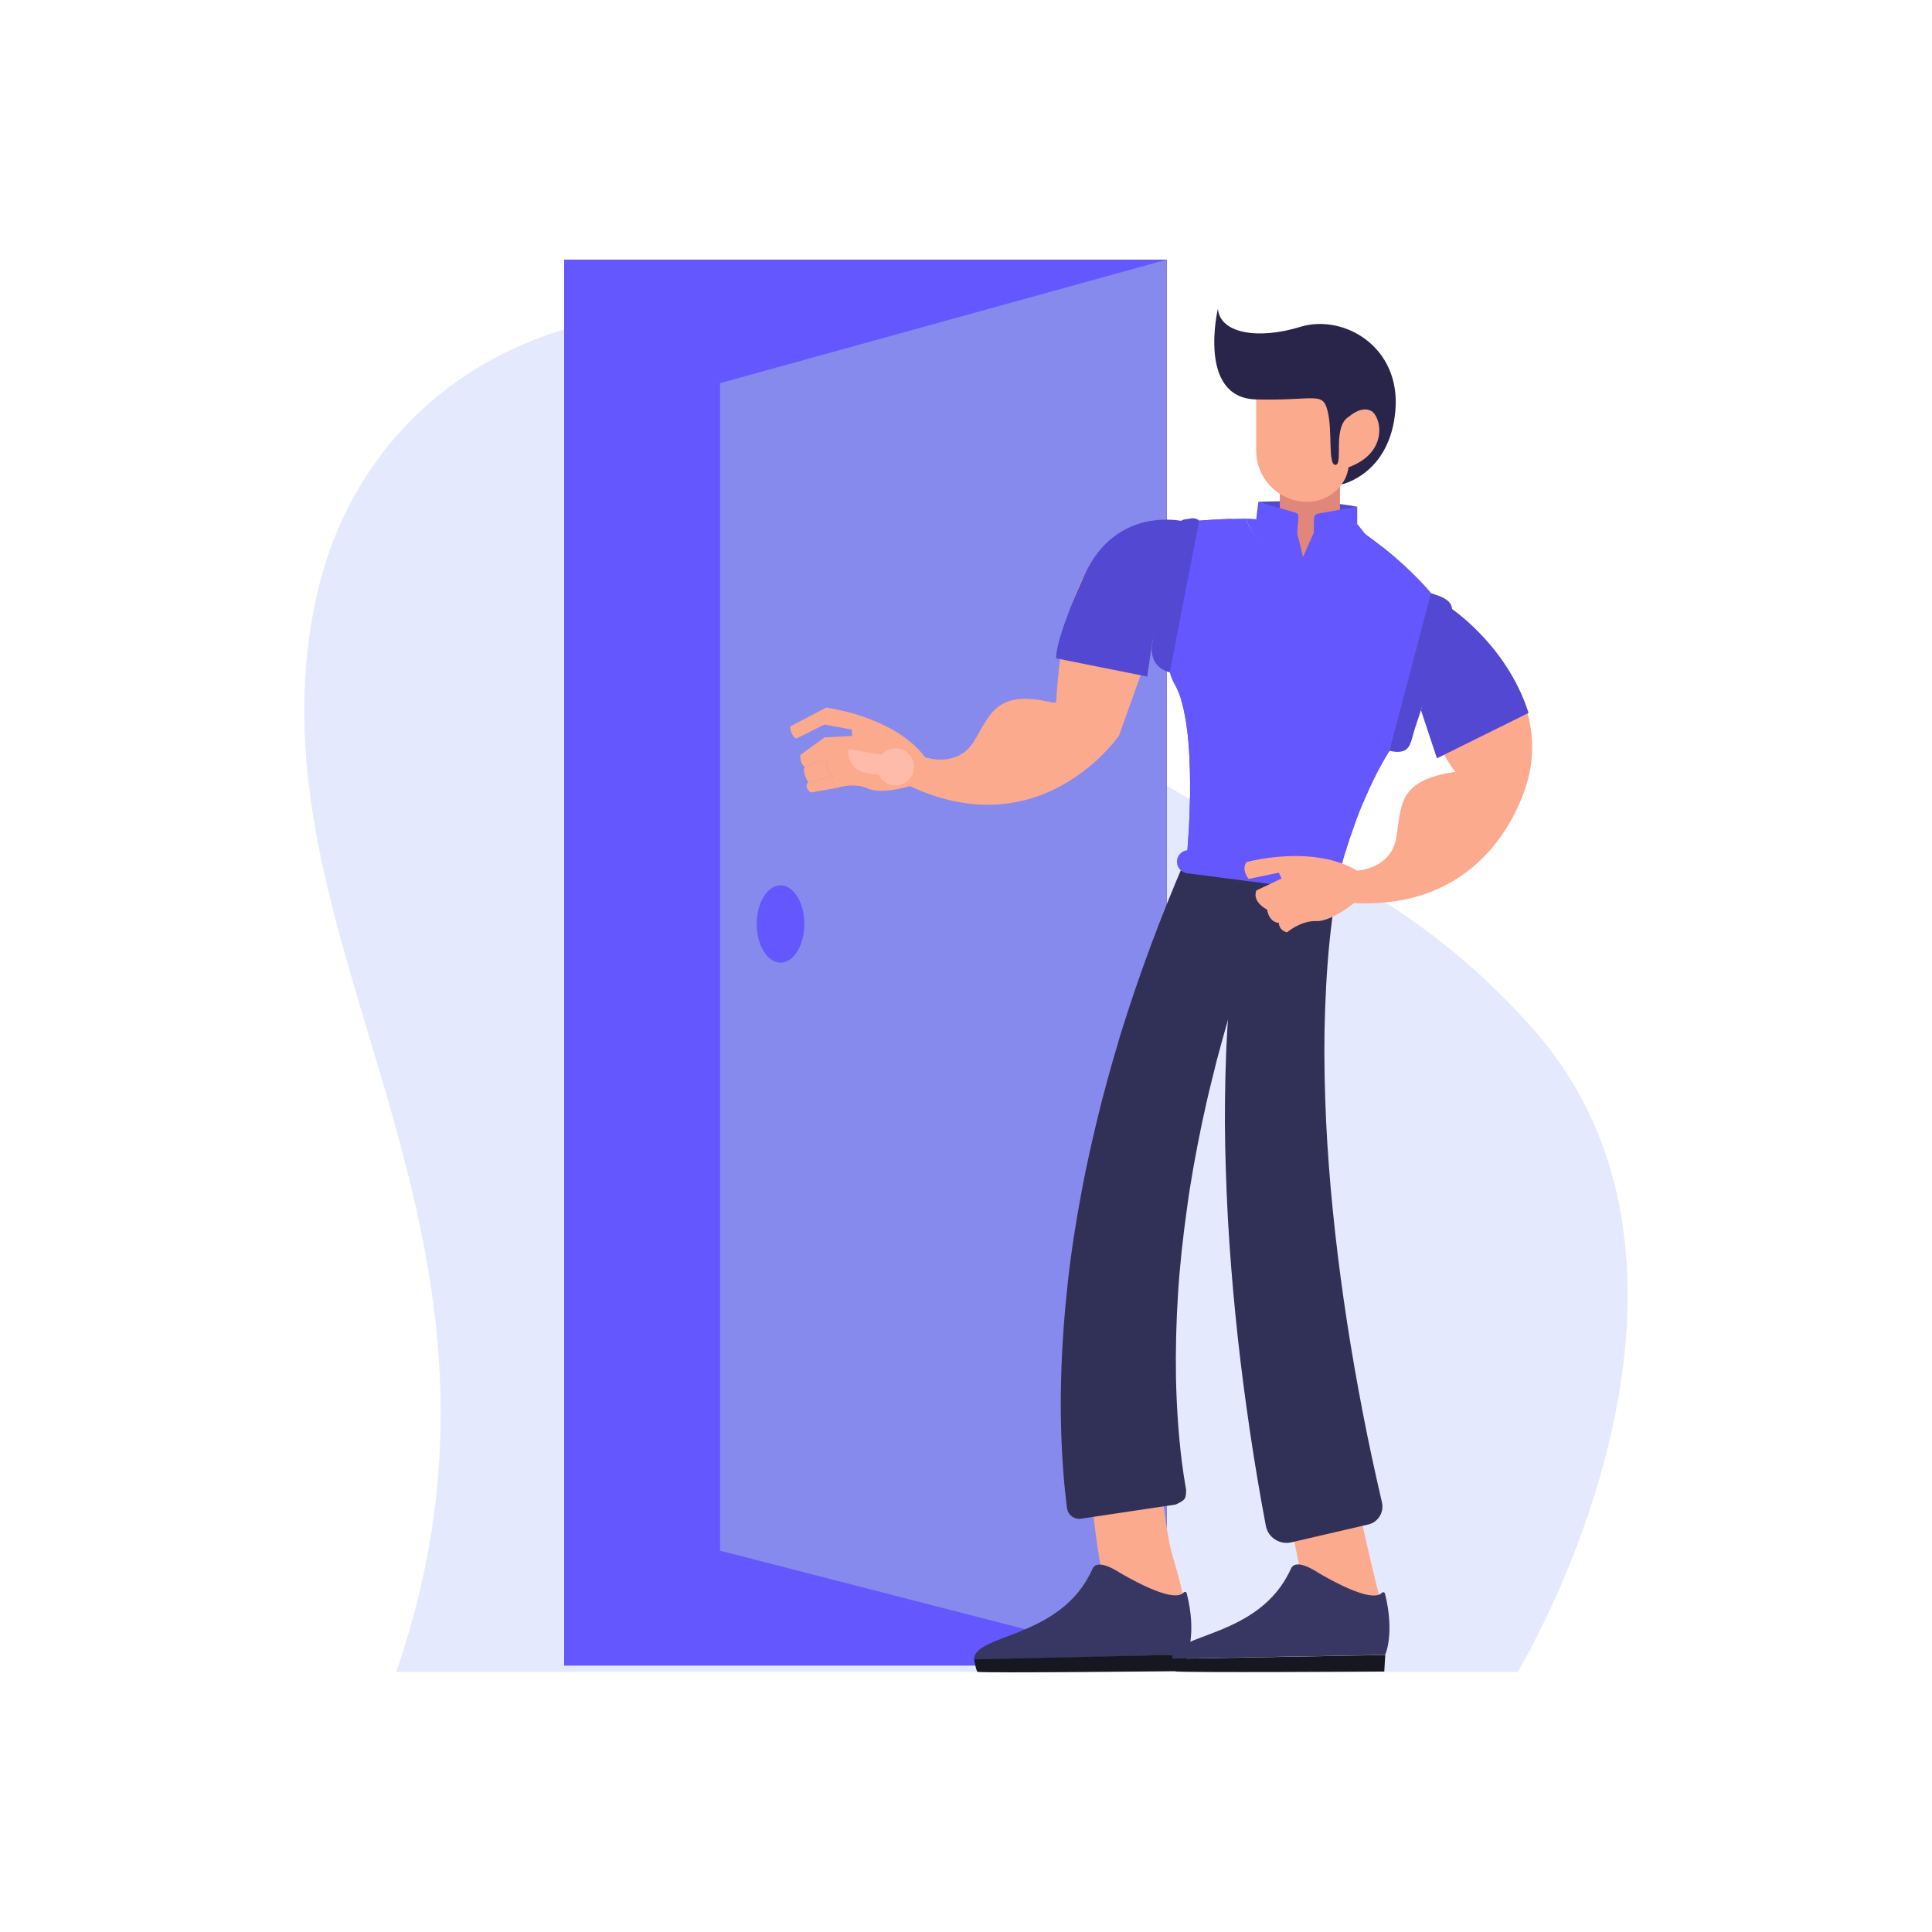 <svg xmlns="http://www.w3.org/2000/svg" xmlns:xlink="http://www.w3.org/1999/xlink" enable-background="new 0 0 1600 1600" viewBox="0 0 1600 1600" id="exit-door"><path fill="#e5e9fe" d="M1256.9,1384.7c0,0,198.1-327.3,10-535.7S913.1,723.5,815.6,447.6s-494.1-235.9-554.3,50s195.8,513.8,66.8,887
		H1256.9z"></path><rect width="499.2" height="1164.4" x="467.2" y="215" fill="#6457fe"></rect><polygon fill="#868aec" points="966.3 215 596.3 317.3 596.3 1284.2 966.3 1379.4"></polygon><path fill="#5248d1" d="M1042.1,415.6c0,0,50.3-2.5,81.9,4.1C1124,419.7,1074.8,447.4,1042.1,415.6z"></path><polygon fill="#e0867a" points="1109.7 461.2 1059.9 462.3 1059.9 401.3 1109.7 401.3"></polygon><path fill="#fcaa8e" d="M918.5,1330c-0.4-1.4-0.6-2.1-0.8-3.1l-0.7-2.7c-0.5-1.8-0.8-3.5-1.2-5.3c-0.8-3.5-1.5-6.9-2.2-10.3
			c-1.3-6.8-2.6-13.6-3.6-20.4c-2.1-13.5-3.9-27-5.2-40.5c-2.7-27-3.9-53.9-4-80.8c-0.1-26.9,0.9-53.7,3-80.4
			c2.1-26.7,5.3-53.3,9.3-79.7c2.2-13.2,4.2-26.4,6.9-39.4l1.9-9.8l0.9-4.9l1.1-4.9l4.3-19.5l1.1-4.9l1.2-4.9l2.4-9.7l2.4-9.7
			l1.2-4.8l1.3-4.8c3.5-12.8,6.8-25.7,10.8-38.4c15.2-51,33.5-100.9,54.7-149.5l40.6,17.1c-19.2,47.6-35.7,96.2-49,145.6
			c-3.5,12.3-6.4,24.8-9.4,37.1l-1.1,4.7l-1,4.7l-2,9.4l-2,9.4l-1,4.7l-0.9,4.7l-3.6,18.8l-0.9,4.7l-0.8,4.7l-1.6,9.4
			c-2.2,12.6-3.8,25.2-5.6,37.8c-3.1,25.3-5.5,50.6-6.9,75.9c-1.4,25.3-1.6,50.7-0.9,76c0.7,25.3,2.5,50.4,5.7,75.3
			c1.5,12.4,3.4,24.8,5.7,37c1.1,6.1,7.1,25.1,8.4,31.1c0.7,2.9,1.4,5.9,2.1,8.8c0.4,1.4,0.7,2.9,1.1,4.2l0.6,2l0.5,1.6L918.5,1330z
			"></path><path fill="#313057" d="M991.1 1272.3L991.1 1272.3 991.1 1272.3C991.1 1272.3 991.1 1272.3 991.1 1272.3zM1057.9 724.5c-17.6 44.9-33 90.5-45.6 136.6l-4.7 17.3-4.3 17.4c-3 11.6-5.4 23.2-8 34.9-4.8 23.3-9.2 46.7-12.3 70.1-3.3 23.4-5.9 46.9-7.4 70.4-1.5 23.4-2.1 46.9-1.7 70.1.5 23.2 2 46.3 4.8 68.9 1 8 2.2 15.9 3.6 23.7-.2 7.3-.3 8.2-8.7 12.1l-78.2 11.7c-5.8.9-11.1-3.2-11.8-9-1.2-9.6-2.2-19.1-2.9-28.6-2.1-26.6-2.6-53-1.9-79.1.7-26.2 2.6-52.2 5.4-77.9 2.8-25.8 6.8-51.3 11.6-76.6 4.7-25.3 10.5-50.3 16.8-75.2 3.4-12.3 6.5-24.8 10.2-37l5.4-18.4 5.8-18.2c15.8-48.5 34.2-95.9 54.8-142.1L1057.9 724.5z"></path><path fill="#fcaa8e" d="M1086.6,1344.9l-2.4-10.2l-2.3-10l-4.3-20c-2.8-13.3-5.4-26.6-8-40c-5.1-26.7-9.7-53.4-13.8-80.3
			c-4.2-26.8-7.8-53.7-11-80.7c-3.1-27-5.9-54-7.9-81.2c-4.1-54.3-5.8-108.9-3.7-163.6c0.2-6.8,0.6-13.7,1-20.5
			c0.4-6.9,0.7-13.7,1.4-20.5l1.8-20.5l2.4-20.5c3.5-27.4,8.3-54.7,15-81.8l42.8,10.3c-5.6,25.1-9.4,50.8-12.1,76.7l-1.8,19.5
			l-1.2,19.6c-0.5,6.5-0.6,13.1-0.8,19.6c-0.2,6.5-0.5,13.1-0.5,19.7c-0.7,52.5,2.3,105.2,7.5,157.8c2.6,26.3,5.9,52.6,9.6,78.8
			c3.7,26.2,7.9,52.4,12.6,78.4c4.7,26.1,9.8,52.1,15.4,77.9c2.8,12.9,5.7,25.8,8.7,38.7l4.6,19.2l2.4,9.5l2.4,9.3L1086.6,1344.9z"></path><path fill="#313057" d="M1133.2 1262.5l-63.8 14.8c-9.7 2.2-19.3-4-21.1-13.8-1.2-6.5-2.4-13-3.6-19.5-4.6-25.9-8.7-51.8-12.3-77.8-7.3-52-12.5-104.2-15.5-156.8-1.4-26.3-2.3-52.7-2.5-79.1 0-26.5.5-53 2.1-79.5 1.7-26.6 4.2-53.2 8-79.8 3.9-26.6 9.1-53.2 15.8-79.6l71.7 17.2c-4.9 23.5-8.5 47.6-11 71.8-2.4 24.3-3.6 48.9-4.1 73.5-.4 24.7.2 49.5 1.3 74.3 1.2 24.8 3.1 49.7 5.6 74.5 5 49.7 12.2 99.3 21.3 148.6 4.5 24.6 9.5 49.2 15 73.7 1.5 6.5 2.9 12.9 4.4 19.3C1146.3 1252.5 1141.3 1260.6 1133.2 1262.5zM991.2 1272.3L991.2 1272.3C991.1 1272.3 991.1 1272.3 991.2 1272.3L991.2 1272.3z"></path><path fill="#383764" d="M982.8,1319.5c-0.3-1.2-1.8-1.6-2.6-0.6c-3.3,3.7-14.4,5.6-51.6-15.7c-2.5-1.5-19.7-13.3-23.9-3.9
				c-25.7,58.2-98.1,53.5-98.1,75.1l176.4-4C983.1,1370.2,991.2,1352.7,982.8,1319.5z"></path><path fill="#171721" d="M806.7,1374.2c0,0,1.5,9,2.8,10.3c1.3,1.3,172.9-0.6,172.9-0.6l0.7-13.7L806.7,1374.2z"></path><path fill="#383764" d="M1147,1319.8c-0.3-1.2-1.8-1.6-2.6-0.7c-3.3,3.6-14.4,5.5-51.5-15.9c-2.5-1.5-19.6-13.4-23.8-4.1
				c-26,58-98.4,53.1-98.4,74.6l176.4-3.2C1147.1,1370.6,1155.3,1353.1,1147,1319.8z"></path><path fill="#171721" d="M970.7,1373.8c0,0,1.5,9,2.8,10.3c1.3,1.3,172.9,0.2,172.9,0.2l0.8-13.7L970.7,1373.8z"></path><path fill="#6457fe" d="M1135.8,448.7c0,0-32.9,20.6-57.9,17.5c-25.2-3.2-38.9-18-46.2-36.7c0,0,6.8,0,9.8,0.9
			c8.3,2.6,19.6,10.1,32.9,11.6l4.7,19.3l8.7-19.6c20.9-2.1,36.2-7.8,36.2-7.8L1135.8,448.7z"></path><path fill="#6457fe" d="M1192.7,500.6c0,0-12.4,82.1-36,112.7c0,0-25.5,30.6-47.2,108c0,0-68.5,12.8-126.6-12
			c0,0,10.5-107.2-10.1-142.5c-20.5-35.2,10.1-134.7,10.1-134.7s21.4-2.4,48.9-2.6c0.4,1.2,19.2,61.5,99,12.9
			C1171.8,471.4,1192.7,500.6,1192.7,500.6z"></path><defs><path id="a" d="M1192.7,500.6c0,0-12.4,82.1-36,112.7
					c0,0-25.5,30.6-47.2,108c0,0-68.5,12.8-126.6-12c0,0,10.5-107.2-10.1-142.5c-20.5-35.2,10.1-134.7,10.1-134.7s21.4-2.4,48.9-2.6
					c0.4,1.2,19.2,61.5,99,12.9C1171.8,471.4,1192.7,500.6,1192.7,500.6z"></path></defs><clipPath id="b"><use overflow="visible" xlink:href="#a"></use></clipPath><g clip-path="url(#b)"><path fill="none" d="M1214.9,538.2l-44.4,33.9l33.9,44.3l44.4-33.9L1214.9,538.2z M1214.9,538.2l-44.4,33.9l33.9,44.3
					l44.4-33.9L1214.9,538.2z M1204.4,616.4l-44.3,33.9l33.9,44.4l44.3-33.9L1204.4,616.4z M1214.9,538.2l-44.4,33.9l33.9,44.3
					l44.4-33.9L1214.9,538.2z M1293.1,548.6l-44.3,33.9l33.9,44.4l44.3-33.9L1293.1,548.6z M1214.9,538.2l-44.4,33.9l33.9,44.3
					l44.4-33.9L1214.9,538.2z M1180.9,493.8l-33.9-44.4l-44.4,33.9l-44.3,33.9l-44.4,33.9l33.9,44.4l67.9,88.7l44.4-33.9l-33.9-44.3
					l44.3-33.9l-33.9-44.3L1180.9,493.8z M1214.9,538.2l-44.4,33.9l33.9,44.3l44.4-33.9L1214.9,538.2z M1225.3,459.9l-44.3,33.9
					l33.9,44.3l44.3-33.9L1225.3,459.9z M1293.1,548.6l-44.3,33.9l33.9,44.4l44.3-33.9L1293.1,548.6z M1449.7,569.4l-67.9-88.7
					l-44.3,33.9l33.9,44.4l-44.4,33.9l33.9,44.3l-44.3,33.9l33.9,44.4l44.3-33.9l44.4-33.9l44.3-33.9L1449.7,569.4z M1314,392
					l-33.9-44.4l-44.3,33.9l-44.4,33.9l33.9,44.4l44.4-33.9l33.9,44.3l44.3-33.9L1314,392z M1303.6,470.3l-44.4,33.9l33.9,44.4
					l44.4-33.9L1303.6,470.3z M1248.8,582.5l33.9,44.4l44.3-33.9l-33.9-44.3L1248.8,582.5z M1293.1,548.6l-44.3,33.9l33.9,44.4
					l44.3-33.9L1293.1,548.6z M1282.7,626.9l-44.4,33.9l33.9,44.3l44.4-33.9L1282.7,626.9z M1214.9,538.2l-44.4,33.9l33.9,44.3
					l44.4-33.9L1214.9,538.2z M1272.3,705.1l-44.3,33.9l-33.9-44.3l-44.4,33.9l33.9,44.3l33.9,44.4l44.4-33.9l44.3-33.9
					L1272.3,705.1z M1214.9,538.2l-44.4,33.9l33.9,44.3l44.4-33.9L1214.9,538.2z M1293.1,548.6l-44.3,33.9l33.9,44.4l44.3-33.9
					L1293.1,548.6z M1293.1,548.6l-44.3,33.9l33.9,44.4l44.3-33.9L1293.1,548.6z M1214.9,538.2l-44.4,33.9l33.9,44.3l44.4-33.9
					L1214.9,538.2z"></path><polygon fill="#6457fe" points="1199.5 480.7 1155.2 514.7 1121.2 470.3 1165.6 436.4"></polygon><rect width="55.8" height="55.8" x="975.9" y="426.8" fill="#6457fe" transform="rotate(-37.422 1003.86 454.685)"></rect><rect width="55.8" height="55.8" x="1101.2" y="682.4" fill="#6457fe" transform="rotate(-37.414 1129.086 710.327)"></rect><rect width="55.8" height="55.8" x="944.6" y="661.6" fill="#6457fe" transform="rotate(-37.414 972.534 689.493)"></rect><rect width="55.8" height="55.8" x="1111.6" y="604.2" fill="#6457fe" transform="rotate(-37.422 1139.582 632.073)"></rect><polyline fill="none" points="1361 637.3 1405.4 603.4 1449.7 569.4"></polyline><line x1="1228" x2="1183.6" y1="739.1" y2="773" fill="none"></line><line x1="1415.8" x2="1371.4" y1="525.1" y2="559" fill="none"></line><line x1="1126.2" x2="1081.8" y1="606" y2="640" fill="none"></line><line x1="1314" x2="1269.6" y1="392" y2="426" fill="none"></line><polyline fill="none" points="1136.6 527.8 1092.2 561.7 1047.9 595.6"></polyline><polygon fill="#6457fe" points="1189.1 559 1144.8 592.9 1110.8 548.6 1155.2 514.7"></polygon><rect width="55.8" height="55.8" x="1054.2" y="437.2" fill="#6457fe" transform="rotate(-37.414 1082.062 465.088)"></rect><line x1="1269.6" x2="1235.7" y1="426" y2="381.6" fill="none"></line><polyline fill="none" points="1371.4 559 1405.4 603.4 1439.3 647.7"></polyline><line x1="1394.9" x2="1361" y1="681.6" y2="637.3" fill="none"></line><polygon fill="#6457fe" points="1110.8 548.6 1066.5 582.5 1032.5 538.2 1076.9 504.2"></polygon><rect width="55.8" height="55.8" x="965.5" y="505.1" fill="#6457fe" transform="rotate(-37.414 993.377 532.949)"></rect><line x1="1136.6" x2="1102.6" y1="527.8" y2="483.4" fill="none"></line><rect width="55.8" height="55.8" x="1033.3" y="593.7" fill="#6457fe" transform="rotate(-37.414 1061.245 621.637)"></rect><rect width="55.8" height="55.8" x="1022.9" y="672" fill="#6457fe" transform="rotate(-37.422 1050.874 699.935)"></rect><rect width="55.8" height="55.8" x="955.1" y="583.3" fill="#6457fe" transform="rotate(-37.422 983.019 611.24)"></rect><polyline fill="none" points="1126.2 606 1092.2 561.7 1058.3 517.3"></polyline><line x1="1261.9" x2="1228" y1="783.4" y2="739.1" fill="none"></line></g><path fill="#fcaa8e" d="M1082.7,415.6L1082.7,415.6c-23.4,0-42.4-19-42.4-42.4v-64.9h77.4v72.2
			C1117.8,399.9,1102.1,415.6,1082.7,415.6z"></path><path fill="#fcaa8e" d="M1117.8,344.8c0,0,15.1-14.7,23.2,2.3c8.1,17-8.6,40.1-23.5,40S1117.8,344.8,1117.8,344.8z"></path><path fill="#29244a" d="M1008.6,255.7c0,0-17.4,73.9,31.7,75.1c49.2,1.2,55-7,59.2,9.7s0,45.1,6.6,44.5s-3.1-32.5,11.6-40.3
			c0,0,9.7-8.9,17.9-4.3c8.3,4.6,14.8,34.3-18.8,46.6c0,0-1.1,8.6-5.9,14.2c0,0,40.1-8.1,44.7-61.2s-43-80.1-78.4-69.4
			C1041.9,281.5,1010.4,276.2,1008.6,255.7z"></path><path fill="#5248d1" d="M968.7 556.9L968.7 556.9c-14.6-4.4-17.4-16.4-13-31l18.8-83.7c2.9-9.5.7-11.7 9.9-12.5 0 0 5.3-1.8 8.7 1.5L968.7 556.9zM1185.1 491.3L1185.1 491.3c14.6 4.4 20.6 8.2 16.2 22.8l-29.9 90.3c-2.9 9.5-3.2 17.4-12.5 18.2-4.7.4-8.2-1-8.2-1L1185.1 491.3z"></path><path fill="#6457fe" d="M1105.6,739l-122.5-15.8c-5.3-0.7-9-5.5-8.3-10.8l0,0c0.7-5.3,5.5-9,10.8-8.3l122.5,15.8
			c5.3,0.7,9,5.5,8.3,10.8v0C1115.7,736,1110.9,739.7,1105.6,739z"></path><path fill="#fcaa8e" d="M1265.9 643.4c0 0-23.3 110.6-144.6 104.5 0 0-9.4 7.8-19.4 12.1-4.1 1.8-8.3 3-12 2.8-12.8-.4-24 9.3-24 9.3s-6.6-1.2-6.8-7.8c0 0-7.7.2-9.8-11 0 0-12.7-6.3-8.8-15.9l20.8-9.8-2.2-4.9-25 5.2c0 0-6.5-7.5-1.7-14 0 0 34.7-9.5 67.4-2.2 8.4 1.9 16.6 4.8 24.1 9.3 0 0 28.2-1.3 32.5-27.5 4.3-26.2.8-47.3 48.7-54.3C1205.2 639.2 1240.1 611.5 1265.9 643.4zM926.9 608.9c0 0-63.4 93.6-173.4 42.1 0 0-11.6 3.7-22.5 3.9-4.5.1-8.8-.4-12.2-1.9-11.7-5.3-25.7-.5-25.7-.5s-5.6-3.6-3.3-9.8c0 0-7.2-2.7-4.9-13.9 0 0-9.4-10.7-2.2-18.1l23-1.2-.2-5.3-25.1-4.6c0 0-3.2-9.4 3.7-13.6 0 0 35.7 4.4 63.2 23.4 7 4.9 13.6 10.7 18.8 17.7 0 0 26.6 9.5 40.5-13.2 13.8-22.7 18.6-43.4 65.6-31.9C872.3 582.1 915.1 569.6 926.9 608.9z"></path><path fill="#fcaa8e" d="M976.7,433c0,0-92.6-29.3-102,148.5c0,0,48,26.8,52.1,27.4l27.3-76.2L976.7,433z"></path><path fill="#5248d1" d="M980.6,431.8c0,0-56-14-82.6,44.6c-25.5,56.3-23.3,68.8-23.3,68.8l75.4,15.1l4-27.5L980.6,431.8z"></path><path fill="#fcaa8e" d="M1202.7,504.5c0,0,82.7,58.9,63.2,138.9l-60.7-4.2c0,0-25.4-32.6-24.3-63.7"></path><path fill="#5248d1" d="M1200.5,503c0,0,47.2,30.5,65.4,87.4L1190,628l-13.2-39.8C1176.7,588.2,1191.1,535.5,1200.5,503z"></path><path fill="#fcaa8e" d="M684.2 586l-29.8 15.6c0 0-.2 6.8 5 10.1l23.3-11.7L684.2 586zM682.8 610.7l-20 14.5c0 0-.6 7.5 3.8 9.9l18.4-6.3C684.9 628.8 679.8 621 682.8 610.7z"></path><path fill="#fcaa8e" d="M689.8,642.7l-20.5,5.2c0,0-5.4-9-2.8-12.8l18.4-6.3C684.9,628.8,682.6,639.3,689.8,642.7z"></path><path fill="#fcaa8e" d="M693.1,652.5l-21.7,3.8c0,0-6-4.1-2.2-8.4l20.5-5.2C689.8,642.7,687.8,648.7,693.1,652.5z"></path><circle cx="741.6" cy="635.1" r="15.3" fill="#ffbba9"></circle><path fill="#ffbba9" d="M736,626.1l-2.8,16.6l-16.5-2.8c-9.2-1.6-15.3-10.3-13.8-19.5l0,0L736,626.1z"></path><path fill="#6457fe" d="M1042.1 415.6l-1.8 14.5 33.1 23.8 1.9-26.1c.1-1.5-.8-2.8-2.3-3.2L1042.1 415.6zM1087.8 453.9l.4-24.6c0-1.9 1.4-3.5 3.3-3.9l32.5-5.8v14.1L1087.8 453.9z"></path><ellipse cx="646.4" cy="765.2" fill="#6457fe" rx="19.7" ry="32"></ellipse></svg>